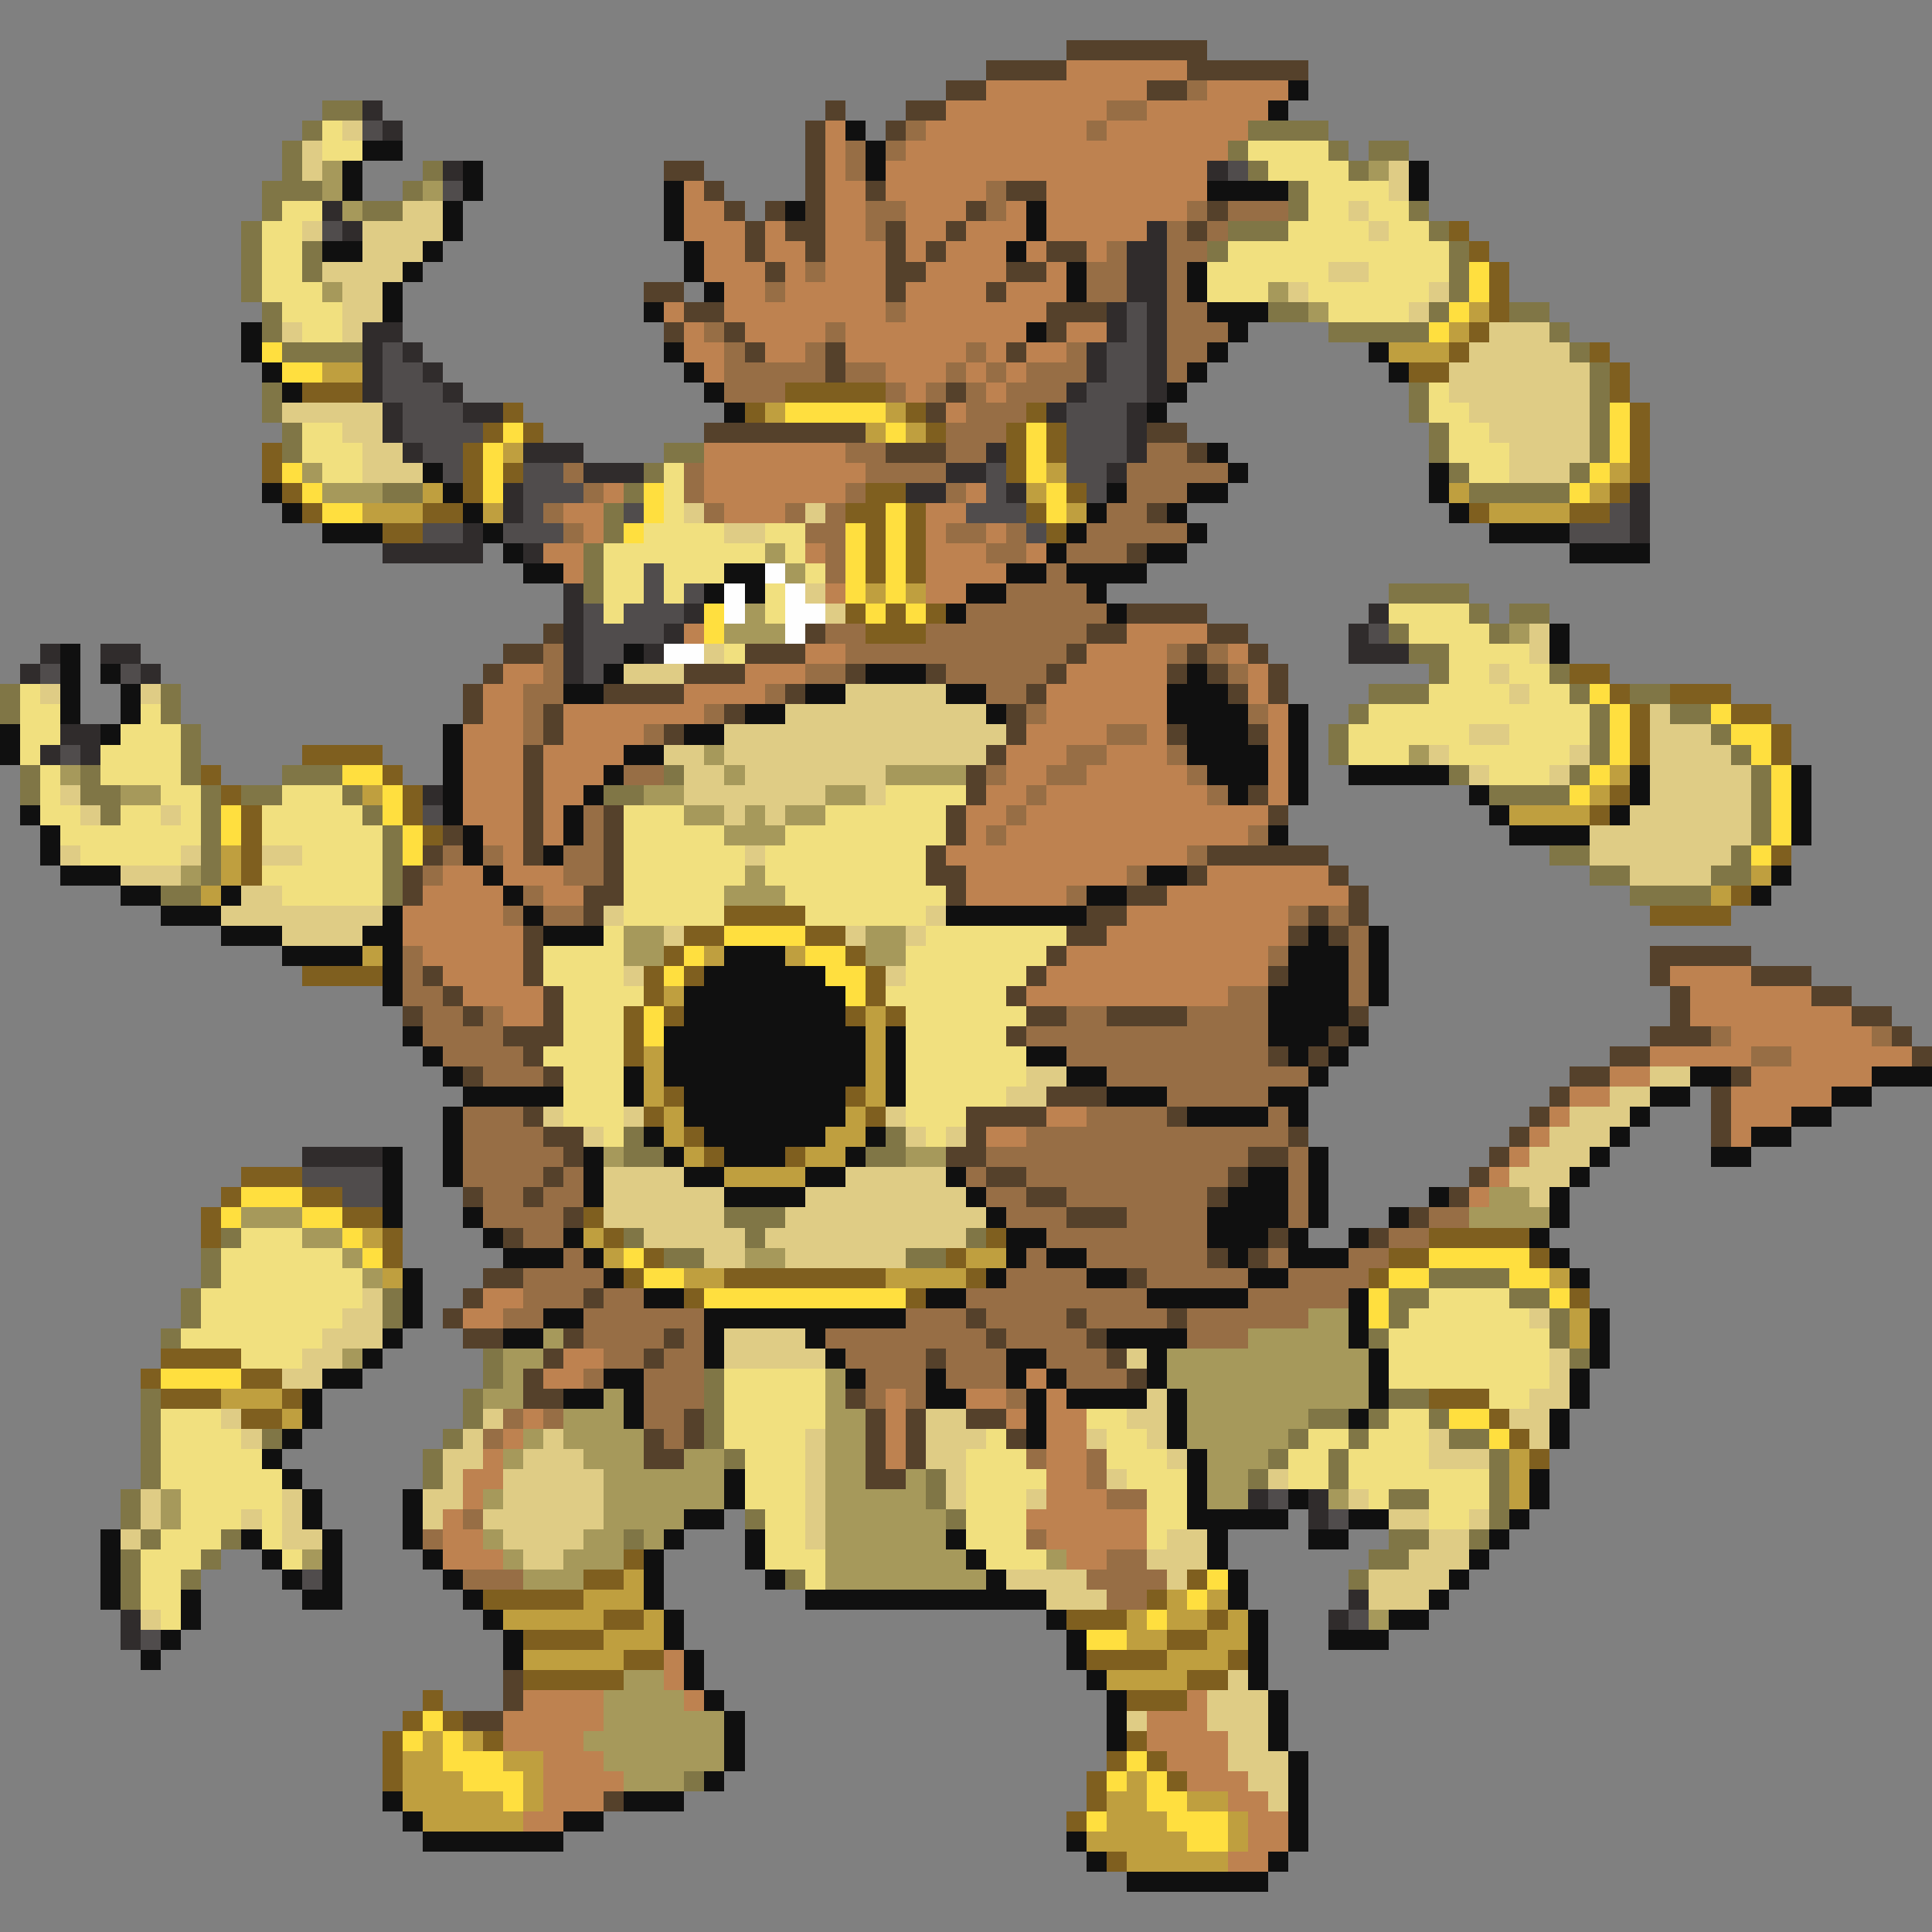 <svg xmlns="http://www.w3.org/2000/svg" viewBox="0 -0.5 96 96" shape-rendering="crispEdges">
<rect x="0" y="-0.5" width="96" height="96" fill="#808080" stroke="none"/>
<path stroke="#55412b" d="M53 2h7M49 3h4M59 3h6M47 4h2M57 4h2M41 5h1M45 5h2M40 6h1M44 6h1M40 7h1M33 8h2M40 8h1M35 9h1M40 9h1M43 9h1M50 9h2M36 10h1M38 10h1M40 10h1M48 10h1M60 10h1M37 11h1M39 11h2M44 11h1M47 11h1M59 11h1M37 12h1M40 12h1M44 12h1M46 12h1M52 12h2M38 13h1M44 13h2M50 13h2M32 14h2M44 14h1M49 14h1M34 15h2M52 15h3M33 16h1M36 16h1M52 16h1M37 17h1M41 17h1M50 17h1M41 18h1M47 19h1M46 20h1M35 21h8M57 21h2M44 22h3M59 22h1M57 25h1M56 27h1M56 30h4M27 31h1M40 31h1M54 31h2M60 31h2M25 32h2M37 32h3M53 32h1M59 32h1M62 32h1M24 33h1M34 33h3M42 33h1M46 33h1M52 33h1M58 33h1M60 33h1M63 33h1M23 34h1M30 34h4M39 34h1M51 34h1M61 34h1M63 34h1M23 35h1M27 35h1M36 35h1M50 35h1M27 36h1M33 36h1M50 36h1M58 36h1M62 36h1M26 37h1M49 37h1M26 38h1M48 38h1M26 39h1M48 39h1M62 39h1M26 40h1M30 40h1M47 40h1M63 40h1M22 41h1M26 41h1M30 41h1M47 41h1M21 42h1M26 42h1M30 42h1M46 42h1M60 42h6M20 43h1M30 43h1M46 43h2M59 43h1M66 43h1M20 44h1M29 44h2M47 44h1M56 44h2M67 44h1M29 45h1M54 45h2M65 45h1M67 45h1M26 46h1M53 46h2M64 46h1M66 46h1M26 47h1M52 47h1M82 47h5M21 48h1M26 48h1M51 48h1M63 48h1M82 48h1M87 48h3M22 49h1M27 49h1M50 49h1M83 49h1M90 49h2M20 50h1M23 50h1M27 50h1M51 50h2M55 50h4M67 50h1M83 50h1M92 50h2M25 51h3M50 51h1M66 51h1M82 51h3M94 51h1M26 52h1M63 52h1M65 52h1M80 52h2M95 52h1M23 53h1M27 53h1M78 53h2M86 53h1M52 54h3M77 54h1M85 54h1M26 55h1M48 55h4M58 55h1M76 55h1M85 55h1M27 56h2M48 56h1M64 56h1M75 56h1M85 56h1M28 57h1M47 57h2M62 57h2M74 57h1M27 58h1M49 58h2M61 58h1M73 58h1M23 59h1M26 59h1M51 59h2M60 59h1M72 59h1M28 60h1M53 60h3M70 60h1M25 61h1M63 61h1M68 61h1M60 62h1M62 62h1M24 63h2M56 63h1M23 64h1M29 64h1M22 65h1M48 65h1M53 65h1M58 65h1M23 66h2M28 66h1M33 66h1M49 66h1M54 66h1M27 67h1M32 67h1M46 67h1M55 67h1M26 68h1M56 68h1M26 69h2M42 69h1M34 70h1M43 70h1M45 70h1M48 70h2M32 71h1M34 71h1M43 71h1M45 71h1M50 71h1M32 72h2M43 72h1M45 72h1M43 73h2M25 83h1M25 84h1M23 85h2M30 89h1" />
<path stroke="#be8250" d="M53 3h6M49 4h8M60 4h4M47 5h8M57 5h6M41 6h1M46 6h8M55 6h7M41 7h1M45 7h16M41 8h1M44 8h16M34 9h1M41 9h2M44 9h5M52 9h8M34 10h2M41 10h2M45 10h3M50 10h1M52 10h7M34 11h3M38 11h1M41 11h2M45 11h2M48 11h3M52 11h5M35 12h2M38 12h2M41 12h3M45 12h1M47 12h3M51 12h1M54 12h1M35 13h3M39 13h1M41 13h3M46 13h4M52 13h1M36 14h2M39 14h5M45 14h4M50 14h3M33 15h1M36 15h8M45 15h7M34 16h1M37 16h4M42 16h9M53 16h2M34 17h2M38 17h2M42 17h6M49 17h1M51 17h2M35 18h1M44 18h3M48 18h1M50 18h1M45 19h1M49 19h1M47 20h1M35 22h7M35 23h8M30 24h1M35 24h7M48 24h1M28 25h2M36 25h3M46 25h2M29 26h1M46 26h1M49 26h1M27 27h2M40 27h1M46 27h3M51 27h1M28 28h1M46 28h4M41 29h1M46 29h2M34 31h1M56 31h4M40 32h2M54 32h4M61 32h1M25 33h2M37 33h3M53 33h5M62 33h1M24 34h2M34 34h4M52 34h6M62 34h1M24 35h2M28 35h7M52 35h6M63 35h1M23 36h3M28 36h4M51 36h4M57 36h1M63 36h1M23 37h3M27 37h4M50 37h3M55 37h3M63 37h1M23 38h3M27 38h3M50 38h2M54 38h5M63 38h1M23 39h3M27 39h2M49 39h2M52 39h8M63 39h1M23 40h3M27 40h1M48 40h2M51 40h12M24 41h2M27 41h1M48 41h1M50 41h12M25 42h1M47 42h12M22 43h2M25 43h3M48 43h8M60 43h6M21 44h4M27 44h2M48 44h5M58 44h9M20 45h5M56 45h8M20 46h6M55 46h9M21 47h5M53 47h10M22 48h4M52 48h11M83 48h4M23 49h4M51 49h10M84 49h6M25 50h2M84 50h8M86 51h7M82 52h5M89 52h6M80 53h2M87 53h6M78 54h2M86 54h5M52 55h2M77 55h1M86 55h3M49 56h2M76 56h1M86 56h1M75 57h1M74 58h1M73 59h1M24 64h2M23 65h2M28 67h2M27 68h2M51 68h1M44 69h1M48 69h2M52 69h1M26 70h1M44 70h1M50 70h1M52 70h2M25 71h1M44 71h1M52 71h2M24 72h1M44 72h1M52 72h2M23 73h2M52 73h2M23 74h1M52 74h3M22 75h1M51 75h6M22 76h2M52 76h5M22 77h3M53 77h2M33 82h1M33 83h1M26 84h4M34 84h1M59 84h1M25 85h5M57 85h3M25 86h4M57 86h4M27 87h3M58 87h3M27 88h4M59 88h3M27 89h3M61 89h2M26 90h2M62 90h2M62 91h2M61 92h2" />
<path stroke="#976e45" d="M59 4h1M55 5h2M45 6h1M54 6h1M42 7h1M44 7h1M42 8h1M49 9h1M43 10h2M49 10h1M59 10h1M61 10h3M43 11h1M58 11h1M60 11h1M55 12h1M58 12h2M40 13h1M54 13h2M58 13h1M38 14h1M54 14h2M58 14h1M44 15h1M58 15h2M35 16h1M41 16h1M58 16h3M36 17h1M40 17h1M48 17h1M53 17h1M58 17h2M36 18h5M42 18h2M47 18h1M49 18h1M51 18h3M58 18h1M36 19h3M44 19h1M46 19h1M48 19h1M50 19h3M48 20h3M47 21h3M42 22h2M47 22h2M57 22h2M28 23h1M34 23h1M43 23h4M56 23h5M29 24h1M34 24h1M42 24h1M47 24h1M56 24h3M27 25h1M35 25h1M39 25h1M41 25h1M55 25h2M28 26h1M40 26h2M47 26h2M50 26h1M54 26h5M41 27h1M49 27h2M53 27h3M41 28h1M52 28h1M50 29h4M48 30h7M41 31h2M46 31h8M27 32h1M42 32h11M58 32h1M60 32h1M27 33h1M40 33h2M47 33h5M61 33h1M26 34h2M38 34h1M49 34h2M26 35h1M35 35h1M51 35h1M62 35h1M26 36h1M32 36h1M55 36h2M53 37h2M58 37h1M31 38h2M49 38h1M52 38h2M59 38h1M51 39h1M60 39h1M29 40h1M50 40h1M29 41h1M49 41h1M62 41h1M22 42h1M24 42h1M28 42h2M59 42h1M21 43h1M28 43h2M56 43h1M26 44h1M53 44h1M25 45h1M27 45h2M64 45h1M66 45h1M67 46h1M20 47h1M63 47h1M67 47h1M20 48h1M67 48h1M20 49h2M61 49h2M67 49h1M21 50h2M24 50h1M53 50h2M59 50h4M21 51h4M51 51h12M85 51h1M93 51h1M22 52h4M53 52h10M87 52h2M24 53h3M55 53h10M58 54h5M23 55h3M54 55h4M63 55h1M23 56h4M51 56h13M23 57h5M49 57h13M64 57h1M23 58h4M28 58h1M48 58h1M51 58h10M64 58h1M24 59h2M27 59h2M49 59h2M53 59h7M64 59h1M24 60h4M50 60h3M56 60h4M64 60h1M71 60h2M26 61h2M52 61h8M69 61h2M28 62h1M51 62h1M54 62h6M63 62h1M67 62h2M26 63h4M50 63h4M57 63h5M64 63h4M26 64h3M30 64h2M48 64h9M62 64h5M25 65h2M29 65h6M45 65h3M49 65h4M54 65h4M59 65h6M29 66h4M34 66h1M41 66h8M50 66h4M59 66h3M30 67h2M33 67h2M42 67h4M47 67h3M52 67h3M29 68h1M32 68h3M43 68h3M47 68h3M53 68h3M32 69h3M43 69h1M45 69h1M50 69h1M25 70h1M27 70h1M32 70h2M24 71h1M33 71h1M51 72h1M54 72h1M54 73h1M55 74h2M23 75h1M21 76h1M51 76h1M55 77h2M23 78h3M54 78h4M55 79h2" />
<path stroke="#101010" d="M64 4h1M63 5h1M42 6h1M18 7h2M43 7h1M17 8h1M23 8h1M43 8h1M70 8h1M17 9h1M23 9h1M33 9h1M60 9h4M70 9h1M22 10h1M33 10h1M39 10h1M51 10h1M22 11h1M33 11h1M51 11h1M16 12h2M21 12h1M34 12h1M50 12h1M20 13h1M34 13h1M53 13h1M59 13h1M19 14h1M35 14h1M53 14h1M59 14h1M19 15h1M32 15h1M60 15h3M12 16h1M51 16h1M61 16h1M12 17h1M33 17h1M60 17h1M68 17h1M13 18h1M34 18h1M59 18h1M69 18h1M14 19h1M35 19h1M58 19h1M36 20h1M57 20h1M60 22h1M21 23h1M61 23h1M71 23h1M13 24h1M22 24h1M55 24h1M59 24h2M71 24h1M14 25h1M23 25h1M54 25h1M58 25h1M72 25h1M16 26h3M24 26h1M53 26h1M59 26h1M74 26h4M25 27h1M52 27h1M57 27h2M78 27h4M26 28h2M36 28h2M50 28h2M53 28h4M35 29h1M37 29h1M48 29h2M54 29h1M47 30h1M55 30h1M77 31h1M3 32h1M31 32h1M77 32h1M3 33h1M5 33h1M30 33h1M43 33h3M59 33h1M3 34h1M6 34h1M28 34h2M40 34h2M47 34h2M58 34h3M3 35h1M6 35h1M37 35h2M49 35h1M58 35h4M64 35h1M0 36h1M5 36h1M22 36h1M34 36h2M59 36h3M64 36h1M0 37h1M22 37h1M31 37h2M59 37h4M64 37h1M22 38h1M30 38h1M60 38h3M64 38h1M67 38h5M81 38h1M89 38h1M22 39h1M29 39h1M61 39h1M64 39h1M73 39h1M81 39h1M89 39h1M1 40h1M22 40h1M28 40h1M74 40h1M80 40h1M89 40h1M2 41h1M23 41h1M28 41h1M63 41h1M75 41h4M89 41h1M2 42h1M23 42h1M27 42h1M3 43h3M24 43h1M57 43h2M88 43h1M6 44h2M11 44h1M25 44h1M54 44h2M87 44h1M8 45h3M19 45h1M26 45h1M47 45h7M11 46h3M18 46h2M27 46h3M65 46h1M68 46h1M14 47h4M19 47h1M36 47h3M64 47h3M68 47h1M19 48h1M35 48h6M64 48h3M68 48h1M19 49h1M34 49h8M63 49h4M68 49h1M34 50h8M63 50h4M20 51h1M33 51h10M44 51h1M63 51h3M67 51h1M21 52h1M33 52h10M44 52h1M51 52h2M64 52h1M66 52h1M22 53h1M31 53h1M33 53h10M44 53h1M53 53h2M65 53h1M84 53h2M93 53h3M23 54h5M31 54h1M34 54h8M44 54h1M55 54h3M63 54h2M82 54h2M91 54h2M22 55h1M34 55h8M59 55h4M64 55h1M81 55h1M89 55h2M22 56h1M32 56h1M35 56h6M43 56h1M80 56h1M87 56h2M19 57h1M22 57h1M29 57h1M33 57h1M36 57h3M42 57h1M65 57h1M79 57h1M85 57h2M19 58h1M22 58h1M29 58h1M34 58h2M40 58h2M47 58h1M62 58h2M65 58h1M78 58h1M19 59h1M29 59h1M36 59h4M48 59h1M61 59h3M65 59h1M71 59h1M77 59h1M19 60h1M23 60h1M49 60h1M60 60h4M65 60h1M69 60h1M77 60h1M24 61h1M28 61h1M50 61h2M60 61h3M64 61h1M67 61h1M76 61h1M25 62h3M29 62h1M50 62h1M52 62h2M61 62h1M64 62h3M77 62h1M20 63h1M30 63h1M49 63h1M54 63h2M62 63h2M78 63h1M20 64h1M32 64h2M46 64h2M57 64h5M67 64h1M20 65h1M27 65h2M35 65h10M67 65h1M79 65h1M19 66h1M25 66h2M35 66h1M40 66h1M55 66h4M67 66h1M79 66h1M18 67h1M35 67h1M41 67h1M50 67h2M57 67h1M68 67h1M79 67h1M16 68h2M30 68h2M42 68h1M46 68h1M50 68h1M52 68h1M57 68h1M68 68h1M78 68h1M15 69h1M28 69h2M31 69h1M46 69h2M51 69h1M53 69h4M58 69h1M68 69h1M78 69h1M15 70h1M31 70h1M51 70h1M58 70h1M67 70h1M77 70h1M14 71h1M51 71h1M58 71h1M77 71h1M13 72h1M59 72h1M14 73h1M36 73h1M59 73h1M76 73h1M15 74h1M20 74h1M36 74h1M59 74h1M64 74h1M76 74h1M15 75h1M20 75h1M34 75h2M59 75h5M67 75h2M75 75h1M5 76h1M12 76h1M16 76h1M20 76h1M33 76h1M37 76h1M47 76h1M60 76h1M65 76h2M74 76h1M5 77h1M13 77h1M16 77h1M21 77h1M32 77h1M37 77h1M48 77h1M60 77h1M73 77h1M5 78h1M14 78h1M16 78h1M22 78h1M32 78h1M38 78h1M49 78h1M61 78h1M72 78h1M5 79h1M9 79h1M15 79h2M23 79h1M32 79h1M40 79h12M61 79h1M71 79h1M9 80h1M24 80h1M33 80h1M52 80h1M62 80h1M69 80h2M8 81h1M25 81h1M33 81h1M53 81h1M62 81h1M66 81h3M7 82h1M25 82h1M34 82h1M53 82h1M62 82h1M34 83h1M54 83h1M62 83h1M35 84h1M55 84h1M63 84h1M36 85h1M55 85h1M63 85h1M36 86h1M55 86h1M63 86h1M36 87h1M64 87h1M35 88h1M64 88h1M19 89h1M31 89h3M64 89h1M20 90h1M28 90h2M64 90h1M21 91h7M53 91h1M64 91h1M54 92h1M63 92h1M56 93h7" />
<path stroke="#807646" d="M16 5h2M15 6h1M62 6h4M14 7h1M61 7h1M66 7h1M68 7h2M14 8h1M21 8h1M62 8h1M67 8h1M13 9h3M20 9h1M64 9h1M13 10h1M18 10h2M64 10h1M70 10h1M12 11h1M61 11h3M71 11h1M12 12h1M15 12h1M60 12h1M72 12h1M12 13h1M15 13h1M72 13h1M12 14h1M72 14h1M13 15h1M63 15h2M71 15h1M75 15h2M13 16h1M66 16h5M77 16h1M14 17h4M78 17h1M79 18h1M13 19h1M70 19h1M79 19h1M13 20h1M70 20h1M79 20h1M14 21h1M71 21h1M79 21h1M14 22h1M33 22h2M71 22h1M79 22h1M32 23h1M72 23h1M78 23h1M19 24h2M31 24h1M73 24h5M30 25h1M30 26h1M29 27h1M29 28h1M29 29h1M69 29h4M73 30h1M75 30h2M69 31h1M74 31h1M70 32h2M71 33h1M77 33h1M0 34h1M8 34h1M68 34h3M78 34h1M81 34h2M0 35h1M8 35h1M67 35h1M79 35h1M83 35h2M9 36h1M66 36h1M79 36h1M85 36h1M9 37h1M66 37h1M79 37h1M86 37h1M1 38h1M4 38h1M9 38h1M14 38h3M33 38h1M72 38h1M78 38h1M87 38h1M1 39h1M4 39h2M10 39h1M12 39h2M17 39h1M30 39h2M74 39h4M87 39h1M5 40h1M10 40h1M18 40h1M87 40h1M10 41h1M19 41h1M87 41h1M10 42h1M19 42h1M77 42h2M86 42h1M10 43h1M19 43h1M79 43h2M85 43h2M8 44h2M19 44h1M81 44h4M31 56h1M44 56h1M31 57h2M43 57h2M36 60h3M11 61h1M31 61h1M37 61h1M48 61h1M10 62h1M33 62h2M45 62h2M10 63h1M71 63h4M9 64h1M19 64h1M69 64h2M75 64h2M9 65h1M19 65h1M69 65h1M77 65h1M8 66h1M68 66h1M77 66h1M24 67h1M78 67h1M24 68h1M35 68h1M7 69h1M23 69h1M35 69h1M69 69h2M7 70h1M23 70h1M35 70h1M65 70h2M68 70h1M71 70h1M7 71h1M13 71h1M22 71h1M35 71h1M64 71h1M67 71h1M72 71h2M7 72h1M21 72h1M36 72h1M63 72h1M66 72h1M74 72h1M7 73h1M21 73h1M46 73h1M62 73h1M66 73h1M74 73h1M6 74h1M46 74h1M69 74h2M74 74h1M6 75h1M37 75h1M47 75h1M74 75h1M7 76h1M11 76h1M31 76h1M69 76h2M73 76h1M6 77h1M10 77h1M68 77h2M6 78h1M9 78h1M39 78h1M67 78h1M6 79h1M34 88h1" />
<path stroke="#302c2c" d="M18 5h1M19 6h1M22 8h1M60 8h1M16 10h1M17 11h1M57 11h1M56 12h2M56 13h2M56 14h2M55 15h1M57 15h1M18 16h2M55 16h1M57 16h1M18 17h1M20 17h1M54 17h1M57 17h1M18 18h1M21 18h1M54 18h1M57 18h1M18 19h1M22 19h1M53 19h1M57 19h1M19 20h1M23 20h2M52 20h1M56 20h1M19 21h1M56 21h1M20 22h1M26 22h3M49 22h1M56 22h1M29 23h3M47 23h2M55 23h1M25 24h1M45 24h2M50 24h1M81 24h1M25 25h1M81 25h1M23 26h1M81 26h1M19 27h5M26 27h1M28 29h1M28 30h1M34 30h1M68 30h1M28 31h1M33 31h1M67 31h1M2 32h1M5 32h2M28 32h1M32 32h1M67 32h3M1 33h1M7 33h1M28 33h1M3 36h2M2 37h1M4 37h1M21 39h1M15 57h4M62 74h1M65 74h1M65 75h1M67 79h1M6 80h1M66 80h1M6 81h1" />
<path stroke="#f1e07f" d="M16 6h1M16 7h2M62 7h4M63 8h4M65 9h4M14 10h2M65 10h2M68 10h2M13 11h2M64 11h4M69 11h2M13 12h2M61 12h11M13 13h2M60 13h6M68 13h4M13 14h3M60 14h3M65 14h6M14 15h3M66 15h4M15 16h2M71 19h1M71 20h2M15 21h2M72 21h2M15 22h3M72 22h3M16 23h2M33 23h1M73 23h2M33 24h1M33 25h1M32 26h4M38 26h2M30 27h8M39 27h1M30 28h2M33 28h3M40 28h1M30 29h2M33 29h1M38 29h1M30 30h1M38 30h1M69 30h4M70 31h4M36 32h1M72 32h4M72 33h2M75 33h2M1 34h1M71 34h4M76 34h2M1 35h2M7 35h1M68 35h11M1 36h2M6 36h3M67 36h6M75 36h4M1 37h1M5 37h4M67 37h3M72 37h6M2 38h1M5 38h4M74 38h3M2 39h1M8 39h2M14 39h3M44 39h4M2 40h2M6 40h2M9 40h1M13 40h5M31 40h3M41 40h6M3 41h7M13 41h6M31 41h5M39 41h8M4 42h5M15 42h4M31 42h6M38 42h8M13 43h6M31 43h6M38 43h8M14 44h5M31 44h5M39 44h8M31 45h5M40 45h6M30 46h1M46 46h7M27 47h4M45 47h7M27 48h4M45 48h6M28 49h4M44 49h6M28 50h3M45 50h6M28 51h3M45 51h5M27 52h4M45 52h6M28 53h3M45 53h6M28 54h3M45 54h5M28 55h3M45 55h3M30 56h1M46 56h1M12 61h3M11 62h6M11 63h7M10 64h8M71 64h4M10 65h7M70 65h6M9 66h7M69 66h8M12 67h3M69 67h8M36 68h5M69 68h8M36 69h5M74 69h2M8 70h3M36 70h5M54 70h2M69 70h2M8 71h4M36 71h4M49 71h1M55 71h2M65 71h2M68 71h3M8 72h5M37 72h3M48 72h3M55 72h3M64 72h2M67 72h4M8 73h6M37 73h3M48 73h4M56 73h3M64 73h2M67 73h7M9 74h5M37 74h3M48 74h3M57 74h2M68 74h1M71 74h3M9 75h3M13 75h1M38 75h2M48 75h3M57 75h2M71 75h2M8 76h3M13 76h1M38 76h2M48 76h3M57 76h1M7 77h3M14 77h1M38 77h3M49 77h3M7 78h2M40 78h1M7 79h2M8 80h1" />
<path stroke="#dfcc85" d="M17 6h1M15 7h1M15 8h1M69 8h1M69 9h1M20 10h2M67 10h1M15 11h1M18 11h4M68 11h1M18 12h3M16 13h4M66 13h2M17 14h2M64 14h1M71 14h1M17 15h2M70 15h1M14 16h1M17 16h1M74 16h3M73 17h5M72 18h7M72 19h7M14 20h5M73 20h6M17 21h2M74 21h5M18 22h2M75 22h4M18 23h3M75 23h3M34 25h1M40 25h1M36 26h2M40 29h1M41 30h1M76 31h1M35 32h1M76 32h1M31 33h3M74 33h1M2 34h1M7 34h1M42 34h5M75 34h1M39 35h10M82 35h1M36 36h14M73 36h2M82 36h3M33 37h2M36 37h13M71 37h1M78 37h1M82 37h4M34 38h2M37 38h7M73 38h1M77 38h1M82 38h5M3 39h1M34 39h7M43 39h1M82 39h5M4 40h1M8 40h1M36 40h1M38 40h1M81 40h6M79 41h8M3 42h1M9 42h1M13 42h2M37 42h1M79 42h7M6 43h3M81 43h4M12 44h2M11 45h8M30 45h1M46 45h1M14 46h4M33 46h1M42 46h1M45 46h1M31 48h1M44 48h1M51 53h2M82 53h2M50 54h2M80 54h2M27 55h1M31 55h1M44 55h1M78 55h3M29 56h1M45 56h1M47 56h1M77 56h3M76 57h3M30 58h4M42 58h5M75 58h3M30 59h6M40 59h8M76 59h1M30 60h6M39 60h10M32 61h5M38 61h10M35 62h2M39 62h6M18 64h1M17 65h2M76 65h1M16 66h3M36 66h4M15 67h2M36 67h5M56 67h1M77 67h1M14 68h2M77 68h1M57 69h1M76 69h2M11 70h1M24 70h1M46 70h2M56 70h2M75 70h2M12 71h1M23 71h1M27 71h1M40 71h1M46 71h3M54 71h1M57 71h1M71 71h1M76 71h1M22 72h2M26 72h3M40 72h1M46 72h2M58 72h1M71 72h3M22 73h1M25 73h5M40 73h1M47 73h1M55 73h1M63 73h1M7 74h1M14 74h1M21 74h2M25 74h5M40 74h1M47 74h1M51 74h1M67 74h1M7 75h1M12 75h1M14 75h1M21 75h1M24 75h6M40 75h1M69 75h2M73 75h1M6 76h1M14 76h2M25 76h4M40 76h1M58 76h2M71 76h2M26 77h2M57 77h3M70 77h3M50 78h4M58 78h1M68 78h4M52 79h3M68 79h3M7 80h1M61 83h1M60 84h3M56 85h1M60 85h3M61 86h2M61 87h3M62 88h2M63 89h1" />
<path stroke="#504c4c" d="M18 6h1M61 8h1M22 9h1M16 11h1M56 15h1M56 16h1M19 17h1M55 17h2M19 18h2M55 18h2M19 19h3M54 19h3M20 20h3M53 20h3M20 21h4M53 21h3M21 22h2M53 22h3M22 23h1M26 23h2M49 23h1M53 23h2M26 24h3M49 24h1M54 24h1M26 25h1M31 25h1M48 25h3M80 25h1M21 26h2M25 26h3M51 26h1M78 26h3M32 28h1M32 29h1M34 29h1M29 30h1M31 30h3M29 31h4M68 31h1M29 32h2M2 33h1M6 33h1M29 33h1M3 37h1M21 40h1M15 58h4M17 59h2M63 74h1M66 75h1M15 78h1M67 80h1M7 81h1" />
<path stroke="#a6995b" d="M16 8h1M68 8h1M16 9h1M21 9h1M17 10h1M16 14h1M63 14h1M65 15h1M15 23h1M16 24h3M38 27h1M39 28h1M37 30h1M36 31h3M75 31h1M35 37h1M70 37h1M3 38h1M36 38h1M44 38h4M6 39h2M32 39h2M41 39h2M34 40h2M37 40h1M39 40h2M36 41h3M9 43h1M37 43h1M36 44h3M31 46h2M43 46h2M31 47h2M43 47h2M30 57h1M45 57h2M74 59h2M12 60h3M73 60h4M15 61h2M17 62h1M37 62h2M18 63h1M65 65h2M27 66h1M62 66h5M17 67h1M25 67h2M58 67h10M25 68h1M41 68h1M58 68h10M24 69h2M30 69h1M41 69h1M59 69h9M28 70h3M41 70h2M59 70h6M26 71h1M28 71h4M41 71h2M59 71h5M25 72h1M29 72h3M34 72h2M41 72h2M60 72h3M30 73h6M41 73h2M45 73h1M60 73h2M8 74h1M24 74h1M30 74h6M41 74h5M60 74h2M66 74h1M8 75h1M30 75h4M41 75h6M24 76h1M29 76h2M32 76h1M41 76h6M15 77h1M25 77h1M28 77h3M41 77h7M52 77h1M26 78h3M41 78h8M68 80h1M31 83h2M30 84h4M30 85h6M29 86h7M30 87h6M31 88h3" />
<path stroke="#7f5f1f" d="M72 11h1M73 12h1M74 13h1M74 14h1M74 15h1M73 16h1M72 17h1M79 17h1M70 18h2M80 18h1M15 19h3M39 19h5M80 19h1M25 20h1M37 20h1M45 20h1M51 20h1M81 20h1M24 21h1M26 21h1M46 21h1M50 21h1M52 21h1M81 21h1M13 22h1M23 22h1M50 22h1M52 22h1M81 22h1M13 23h1M23 23h1M25 23h1M50 23h1M81 23h1M14 24h1M23 24h1M43 24h2M53 24h1M80 24h1M15 25h1M21 25h2M42 25h2M45 25h1M51 25h1M73 25h1M78 25h2M19 26h2M43 26h1M45 26h1M52 26h1M43 27h1M45 27h1M43 28h1M45 28h1M42 30h1M44 30h1M46 30h1M43 31h3M78 33h2M80 34h1M83 34h3M81 35h1M86 35h2M81 36h1M88 36h1M15 37h4M81 37h1M88 37h1M10 38h1M19 38h1M11 39h1M20 39h1M80 39h1M12 40h1M20 40h1M79 40h1M12 41h1M21 41h1M12 42h1M88 42h1M12 43h1M86 44h1M36 45h4M82 45h4M34 46h2M40 46h2M33 47h1M42 47h1M15 48h4M32 48h1M34 48h1M43 48h1M32 49h1M43 49h1M31 50h1M33 50h1M42 50h1M44 50h1M31 51h1M31 52h1M33 54h1M42 54h1M32 55h1M43 55h1M34 56h1M35 57h1M39 57h1M12 58h3M11 59h1M15 59h2M10 60h1M17 60h2M29 60h1M10 61h1M19 61h1M30 61h1M49 61h1M71 61h5M19 62h1M32 62h1M47 62h1M69 62h2M76 62h1M31 63h1M36 63h8M48 63h1M68 63h1M34 64h1M45 64h1M78 64h1M8 67h4M7 68h1M12 68h2M8 69h3M14 69h1M71 69h3M12 70h2M74 70h1M75 71h1M76 72h1M31 77h1M29 78h2M59 78h1M24 79h5M57 79h1M30 80h2M53 80h3M60 80h1M26 81h4M58 81h2M31 82h2M54 82h4M61 82h1M26 83h5M59 83h2M21 84h1M56 84h3M20 85h1M22 85h1M19 86h1M24 86h1M56 86h1M19 87h1M55 87h1M57 87h1M19 88h1M54 88h1M58 88h1M54 89h1M53 90h1M55 92h1" />
<path stroke="#ffdf3f" d="M73 13h1M73 14h1M72 15h1M71 16h1M13 17h1M14 18h2M39 20h5M80 20h1M25 21h1M44 21h1M51 21h1M80 21h1M24 22h1M51 22h1M80 22h1M14 23h1M24 23h1M51 23h1M79 23h1M15 24h1M24 24h1M32 24h1M52 24h1M78 24h1M16 25h2M32 25h1M44 25h1M52 25h1M31 26h1M42 26h1M44 26h1M42 27h1M44 27h1M42 28h1M44 28h1M42 29h1M44 29h1M35 30h1M43 30h1M45 30h1M35 31h1M79 34h1M80 35h1M85 35h1M80 36h1M86 36h2M80 37h1M87 37h1M17 38h2M79 38h1M88 38h1M19 39h1M78 39h1M88 39h1M11 40h1M19 40h1M88 40h1M11 41h1M20 41h1M88 41h1M20 42h1M87 42h1M36 46h4M34 47h1M40 47h2M33 48h1M41 48h2M42 49h1M32 50h1M32 51h1M12 59h3M11 60h1M15 60h2M17 61h1M18 62h1M31 62h1M71 62h5M32 63h2M69 63h2M75 63h2M35 64h10M68 64h1M77 64h1M68 65h1M8 68h4M72 70h2M74 71h1M60 78h1M59 79h1M57 80h1M54 81h2M21 85h1M20 86h1M22 86h1M22 87h3M56 87h1M23 88h3M55 88h1M57 88h1M25 89h1M57 89h2M54 90h1M58 90h3M59 91h2" />
<path stroke="#bf9f3f" d="M73 15h1M72 16h1M69 17h3M16 18h2M38 20h1M44 20h1M43 21h1M45 21h1M25 22h1M52 23h1M80 23h1M21 24h1M51 24h1M72 24h1M79 24h1M18 25h3M24 25h1M53 25h1M74 25h4M43 29h1M45 29h1M80 38h1M18 39h1M79 39h1M75 40h4M11 42h1M11 43h1M87 43h1M10 44h1M85 44h1M18 47h1M35 47h1M39 47h1M33 49h1M43 50h1M43 51h1M32 52h1M43 52h1M32 53h1M43 53h1M32 54h1M43 54h1M33 55h1M42 55h1M33 56h1M41 56h2M34 57h1M40 57h2M36 58h4M18 61h1M29 61h1M30 62h1M48 62h2M19 63h1M34 63h2M44 63h4M77 63h1M78 65h1M78 66h1M11 69h3M14 70h1M75 72h1M75 73h1M75 74h1M31 78h1M29 79h3M58 79h1M60 79h1M25 80h5M32 80h1M56 80h1M58 80h2M61 80h1M30 81h3M56 81h2M60 81h2M26 82h5M58 82h3M55 83h4M21 86h1M23 86h1M20 87h2M25 87h2M20 88h3M26 88h1M56 88h1M20 89h5M26 89h1M55 89h2M59 89h2M21 90h5M55 90h3M61 90h1M54 91h5M61 91h1M56 92h5" />
<path stroke="#fefefe" d="M38 28h1M36 29h1M39 29h1M36 30h1M39 30h2M39 31h1M33 32h2" />
</svg>